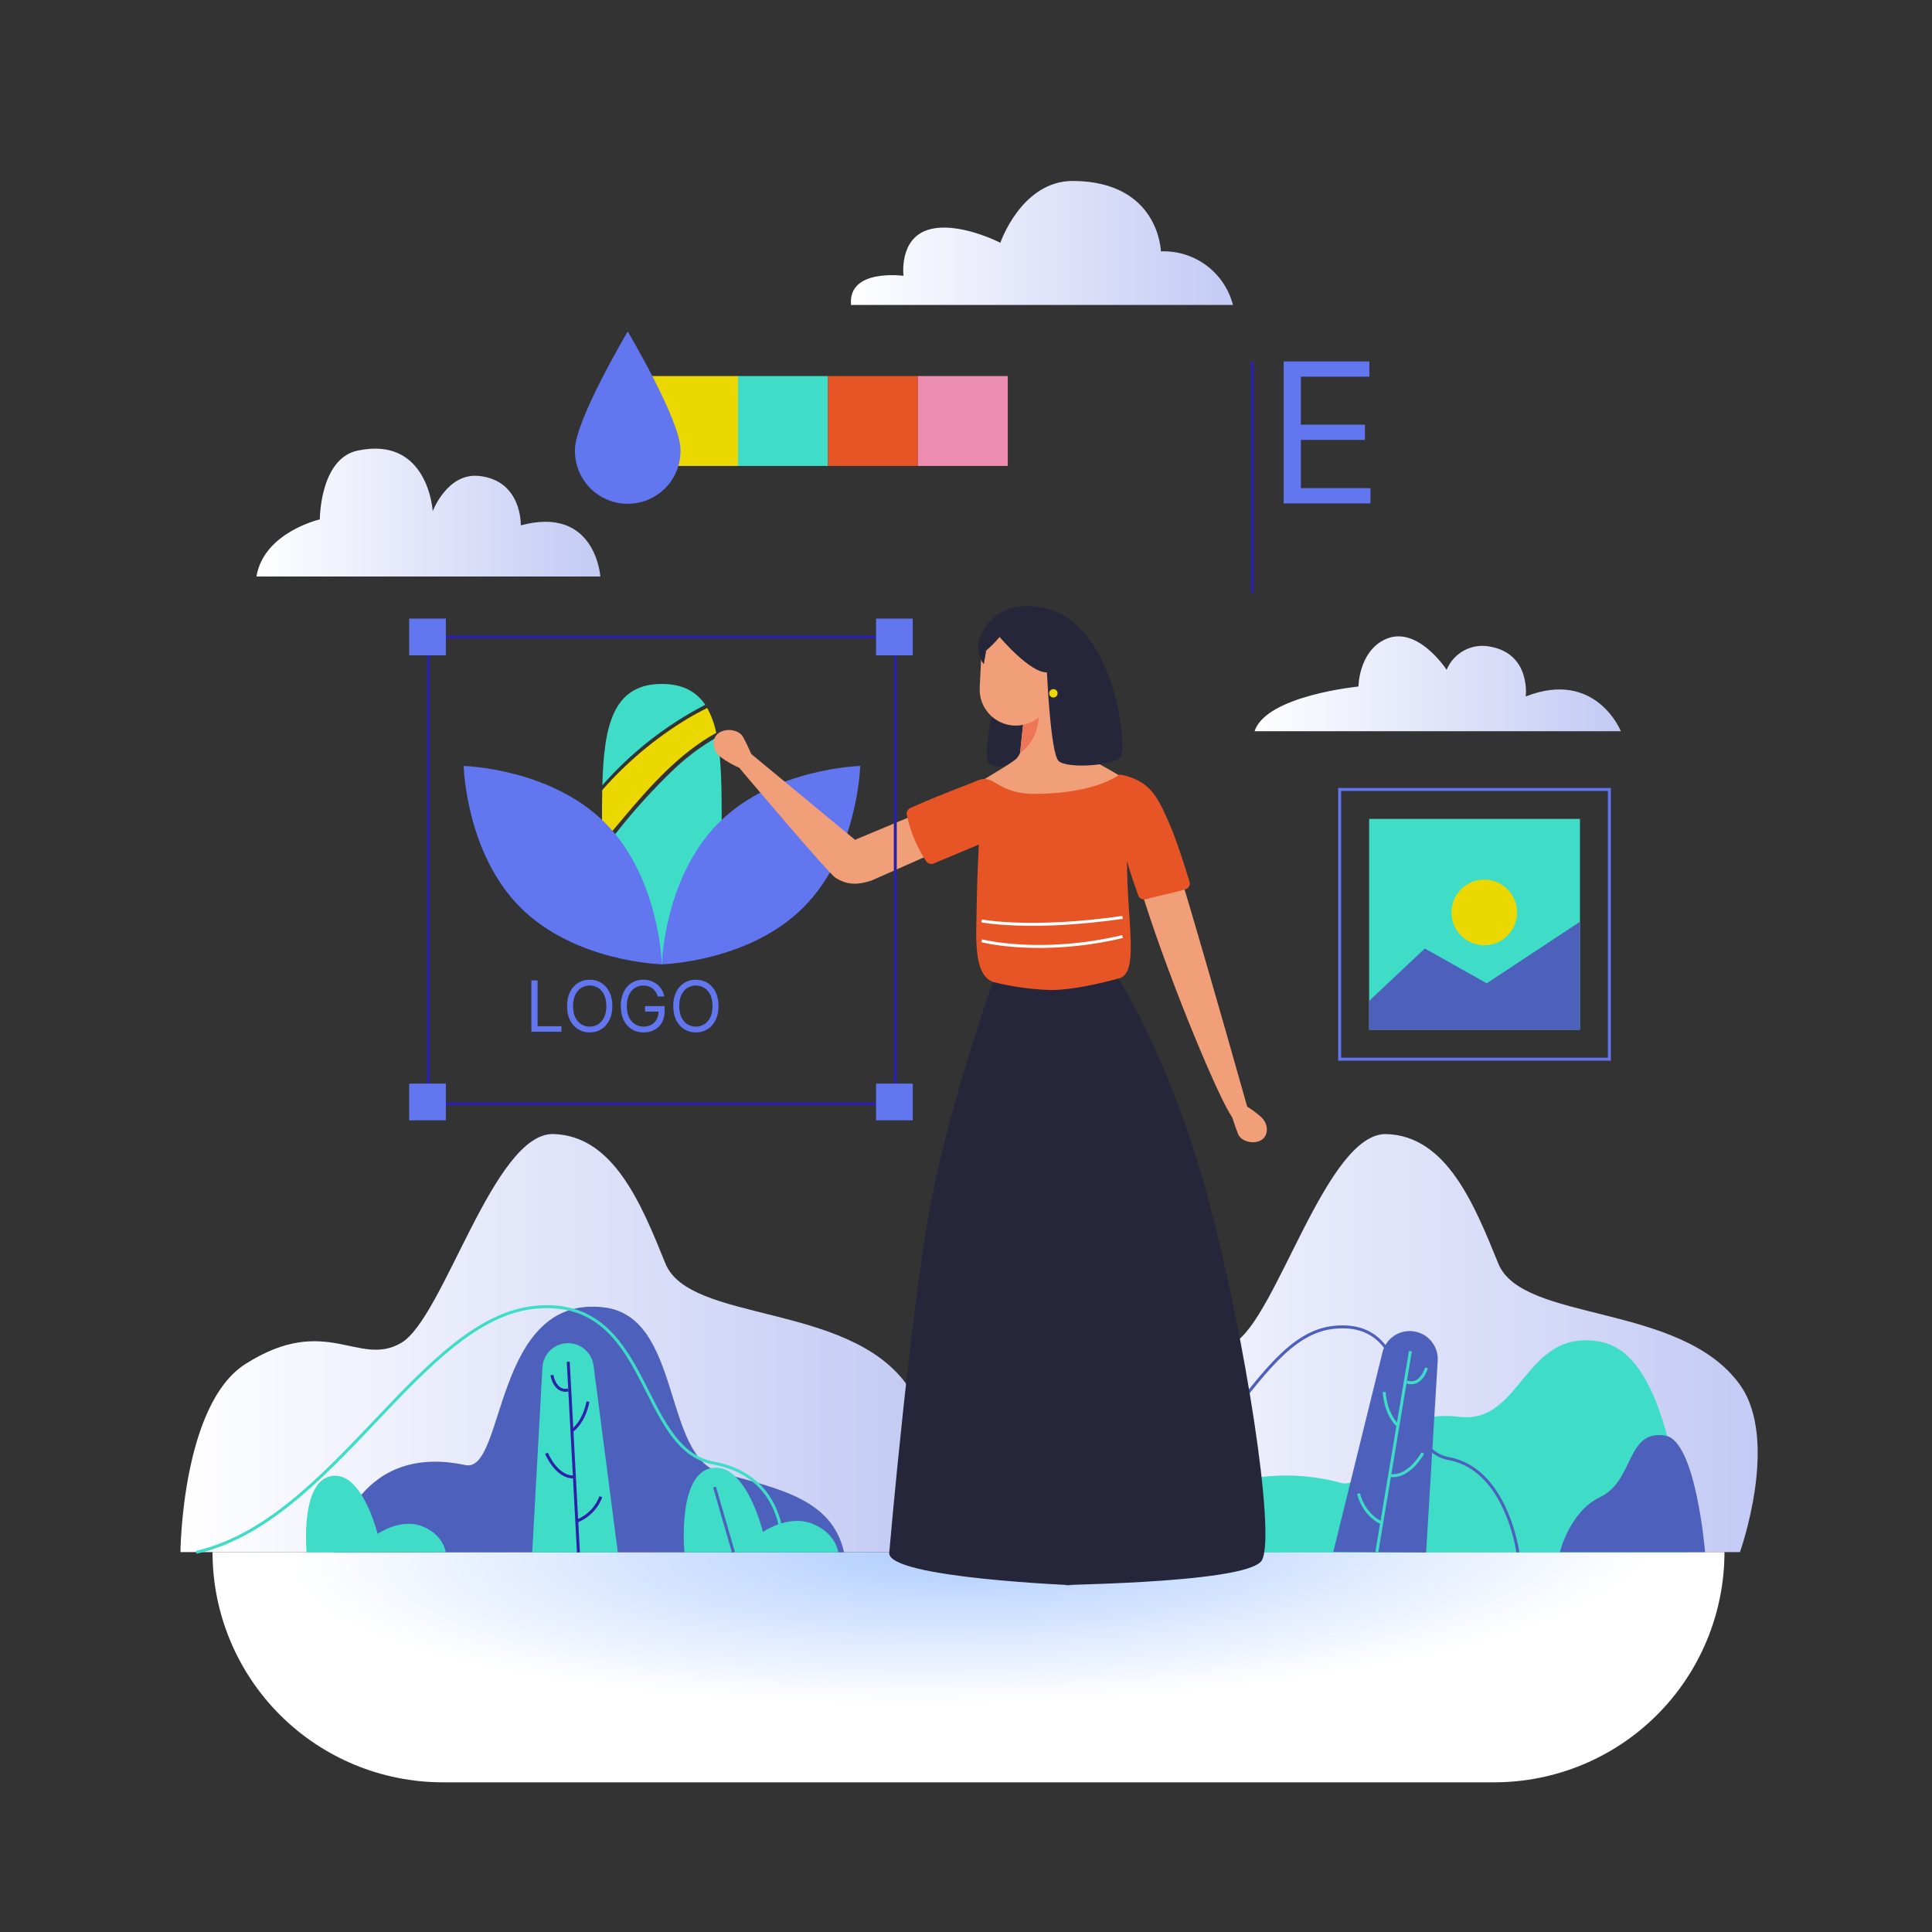 <svg width="652" height="652" viewBox="0 0 652 652" fill="none" xmlns="http://www.w3.org/2000/svg">
<rect x="0" y="0" width="652" height="652" fill="#333333" stroke="none"/>
<path d="M237.993 237.849C235.007 233.416 230.417 230.808 223.362 230.808C206.697 230.808 203.802 245.256 203.28 264.998C213.06 253.867 224.833 244.659 237.993 237.849Z" fill="#3FDDC7"/>
<path d="M210.687 275.666C219.45 265.234 229.478 254.032 241.709 247.33C241.124 244.388 240.096 241.552 238.658 238.919C236.311 240.093 234.003 241.344 231.747 242.701C221.093 249.194 211.482 257.261 203.241 266.629C203.163 270.306 203.163 274.14 203.163 278.104C203.172 280.126 203.294 282.146 203.528 284.155C205.928 281.325 208.327 278.508 210.687 275.666Z" fill="#EBD800"/>
<path d="M228.057 259.013C220.793 265.897 214.047 273.307 207.871 281.181C206.567 282.837 205.158 284.467 203.789 286.11C207.153 308.461 223.349 325.478 223.349 325.478C223.349 325.478 243.548 304.288 243.548 278.156C243.548 267.046 243.548 256.835 241.996 248.764C236.976 251.64 232.299 255.079 228.057 259.013Z" fill="#3FDDC7"/>
<g style="mix-blend-mode:multiply">
<path d="M271.115 306.245C252.624 324.722 223.362 325.427 223.362 325.427C223.362 325.427 224.066 296.165 242.544 277.674C261.022 259.183 290.297 258.492 290.297 258.492C290.297 258.492 289.592 287.767 271.115 306.245Z" fill="#6276EF"/>
</g>
<g style="mix-blend-mode:multiply">
<path d="M204.18 277.674C222.657 296.165 223.362 325.427 223.362 325.427C223.362 325.427 194.1 324.722 175.622 306.245C157.145 287.767 156.479 258.492 156.479 258.492C156.479 258.492 185.702 259.196 204.18 277.674Z" fill="#6276EF"/>
</g>
<path d="M179.323 348.179V330.862H181.42V346.319H189.47V348.179H179.323ZM206.653 339.521C206.653 341.347 206.323 342.925 205.664 344.255C205.004 345.586 204.099 346.612 202.95 347.333C201.8 348.055 200.486 348.415 199.009 348.415C197.533 348.415 196.219 348.055 195.069 347.333C193.919 346.612 193.015 345.586 192.355 344.255C191.696 342.925 191.366 341.347 191.366 339.521C191.366 337.694 191.696 336.116 192.355 334.786C193.015 333.455 193.919 332.429 195.069 331.708C196.219 330.986 197.533 330.626 199.009 330.626C200.486 330.626 201.8 330.986 202.95 331.708C204.099 332.429 205.004 333.455 205.664 334.786C206.323 336.116 206.653 337.694 206.653 339.521ZM204.624 339.521C204.624 338.021 204.373 336.756 203.871 335.724C203.375 334.693 202.702 333.912 201.85 333.382C201.005 332.852 200.058 332.587 199.009 332.587C197.961 332.587 197.011 332.852 196.16 333.382C195.314 333.912 194.641 334.693 194.139 335.724C193.643 336.756 193.395 338.021 193.395 339.521C193.395 341.02 193.643 342.285 194.139 343.317C194.641 344.348 195.314 345.129 196.16 345.659C197.011 346.189 197.961 346.454 199.009 346.454C200.058 346.454 201.005 346.189 201.85 345.659C202.702 345.129 203.375 344.348 203.871 343.317C204.373 342.285 204.624 341.02 204.624 339.521ZM222.016 336.274C221.83 335.704 221.585 335.194 221.281 334.743C220.982 334.287 220.624 333.898 220.207 333.576C219.795 333.255 219.327 333.01 218.803 332.841C218.279 332.672 217.704 332.587 217.078 332.587C216.052 332.587 215.119 332.852 214.28 333.382C213.44 333.912 212.772 334.693 212.276 335.724C211.78 336.756 211.532 338.021 211.532 339.521C211.532 341.02 211.782 342.285 212.284 343.317C212.786 344.348 213.465 345.129 214.322 345.659C215.179 346.189 216.143 346.454 217.214 346.454C218.206 346.454 219.079 346.242 219.835 345.82C220.596 345.391 221.188 344.788 221.61 344.01C222.039 343.227 222.253 342.305 222.253 341.245L222.896 341.381H217.687V339.521H224.282V341.381C224.282 342.807 223.978 344.047 223.369 345.101C222.766 346.155 221.932 346.972 220.866 347.553C219.807 348.128 218.589 348.415 217.214 348.415C215.68 348.415 214.333 348.055 213.172 347.333C212.016 346.612 211.115 345.586 210.466 344.255C209.824 342.925 209.502 341.347 209.502 339.521C209.502 338.151 209.686 336.919 210.052 335.826C210.424 334.726 210.948 333.791 211.625 333.018C212.301 332.246 213.102 331.654 214.026 331.243C214.95 330.831 215.968 330.626 217.078 330.626C217.991 330.626 218.843 330.764 219.632 331.04C220.427 331.31 221.134 331.697 221.754 332.198C222.38 332.694 222.901 333.289 223.318 333.982C223.735 334.67 224.023 335.434 224.181 336.274H222.016ZM242.484 339.521C242.484 341.347 242.154 342.925 241.495 344.255C240.835 345.586 239.931 346.612 238.781 347.333C237.631 348.055 236.318 348.415 234.841 348.415C233.364 348.415 232.05 348.055 230.901 347.333C229.751 346.612 228.846 345.586 228.186 344.255C227.527 342.925 227.197 341.347 227.197 339.521C227.197 337.694 227.527 336.116 228.186 334.786C228.846 333.455 229.751 332.429 230.901 331.708C232.05 330.986 233.364 330.626 234.841 330.626C236.318 330.626 237.631 330.986 238.781 331.708C239.931 332.429 240.835 333.455 241.495 334.786C242.154 336.116 242.484 337.694 242.484 339.521ZM240.455 339.521C240.455 338.021 240.204 336.756 239.702 335.724C239.206 334.693 238.533 333.912 237.682 333.382C236.836 332.852 235.889 332.587 234.841 332.587C233.792 332.587 232.842 332.852 231.991 333.382C231.146 333.912 230.472 334.693 229.97 335.724C229.474 336.756 229.226 338.021 229.226 339.521C229.226 341.02 229.474 342.285 229.97 343.317C230.472 344.348 231.146 345.129 231.991 345.659C232.842 346.189 233.792 346.454 234.841 346.454C235.889 346.454 236.836 346.189 237.682 345.659C238.533 345.129 239.206 344.348 239.702 343.317C240.204 342.285 240.455 341.02 240.455 339.521Z" fill="#6276EF"/>
<path d="M60.897 523.791H306.048C306.048 523.791 319.506 486.131 306.048 467.328C286.149 439.513 232.685 446.464 224.562 426.395C216.438 406.327 207.114 383.363 186.85 382.711C166.586 382.059 149.777 444.795 135.394 453.192C121.011 461.59 110.109 443.021 82.882 460.273C61.288 473.952 60.897 523.791 60.897 523.791Z" fill="url(#paint0_linear_1293_2858)"/>
<path d="M342.039 523.791H587.191C587.191 523.791 600.648 486.131 587.191 467.327C567.24 439.513 513.776 446.424 505.639 426.408C497.502 406.391 488.191 383.376 467.927 382.724C447.663 382.072 430.855 444.807 416.471 453.205C402.088 461.603 391.2 443.021 363.959 460.312C342.391 473.952 342.039 523.791 342.039 523.791Z" fill="url(#paint1_linear_1293_2858)"/>
<path d="M71.72 523.791H581.962C581.962 544.396 573.776 564.158 559.206 578.728C544.636 593.298 524.875 601.483 504.27 601.483H149.386C128.785 601.476 109.031 593.288 94.466 578.719C79.902 564.149 71.72 544.392 71.72 523.791Z" fill="url(#paint2_radial_1293_2858)"/>
<path d="M570.004 523.869C566.731 509.525 563.589 457.457 540.312 452.854C514.402 447.729 513.776 480.629 492.638 478.151C462.789 474.656 463.22 503.344 452.488 500.41C408.738 488.492 372.266 523.882 372.266 523.882L570.004 523.869Z" fill="#3FDDC7"/>
<path d="M512.237 523.869C512.237 523.869 508.468 495.833 488.908 492.234C469.348 488.635 480.263 445.212 450.492 447.898C420.722 450.584 410.642 510.033 351.036 523.843" stroke="#4D61BC" stroke-miterlimit="10"/>
<path d="M449.945 523.738L466.545 456.4C467.092 454.166 468.435 452.208 470.321 450.892C472.208 449.577 474.509 448.994 476.795 449.254C479.201 449.523 481.413 450.705 482.975 452.556C484.538 454.406 485.331 456.785 485.192 459.203L481.28 523.921L449.945 523.738Z" fill="#4D61BC"/>
<path d="M475.972 455.996L464.641 523.791" stroke="#3FDDC7" stroke-miterlimit="10"/>
<path d="M467.118 469.753C467.118 469.753 467.353 476.873 471.773 481.137" stroke="#3FDDC7" stroke-miterlimit="10"/>
<path d="M480.159 490.369C480.159 490.369 475.699 498.663 469.349 497.958" stroke="#3FDDC7" stroke-miterlimit="10"/>
<path d="M458.473 504.048C458.473 504.048 459.933 510.998 466.297 513.984" stroke="#3FDDC7" stroke-miterlimit="10"/>
<path d="M481.398 461.616C481.398 461.616 479.676 467.967 474.812 466.402" stroke="#3FDDC7" stroke-miterlimit="10"/>
<path d="M526.411 523.803C526.411 523.803 529.749 510.046 540.012 505.221C551.565 499.784 548.736 482.258 562.023 484.488C572.364 486.222 575.415 523.803 575.415 523.803H526.411Z" fill="#4D61BC"/>
<path d="M284.832 523.869H112.704C112.704 523.869 119.055 486.327 157.04 494.425C170.615 497.333 166.312 436.788 203.762 441.195C230.273 444.312 223.492 491.556 243.221 497.007C262.951 502.457 280.764 505.822 284.858 523.869" fill="#4D61BC"/>
<path d="M264.086 523.869C264.086 523.869 266.407 498.467 240.758 493.733C215.108 489 219.894 437.596 180.852 441.143C141.81 444.69 112.887 513.228 66.204 523.869" stroke="#3FDDC7" stroke-miterlimit="10"/>
<path d="M208.496 523.895L200.307 460.833C200.035 458.746 199.013 456.83 197.432 455.44C195.85 454.051 193.818 453.285 191.713 453.283C189.497 453.283 187.365 454.132 185.754 455.655C184.144 457.178 183.178 459.259 183.055 461.472L179.612 523.895H208.496Z" fill="#3FDDC7"/>
<path d="M191.766 459.568L195.208 523.895" stroke="#2D21A7" stroke-miterlimit="10"/>
<path d="M198.416 473C198.416 473 197.465 479.455 193.005 482.871" stroke="#2D21A7" stroke-miterlimit="10"/>
<path d="M184.425 490.421C184.425 490.421 187.633 498.427 193.488 498.44" stroke="#2D21A7" stroke-miterlimit="10"/>
<path d="M202.772 505.092C202.079 506.965 200.994 508.668 199.591 510.089C198.188 511.51 196.499 512.616 194.635 513.333" stroke="#2D21A7" stroke-miterlimit="10"/>
<path d="M186.263 464.055C186.263 464.055 187.175 470.014 191.766 469.101" stroke="#2D21A7" stroke-miterlimit="10"/>
<path d="M103.472 523.869C103.472 523.869 101.02 498.128 113.069 498.024C122.654 497.958 127.413 517.649 127.413 517.649C127.413 517.649 135.081 512.263 142.37 515.041C149.659 517.818 150.429 523.817 150.429 523.817L103.472 523.869Z" fill="#3FDDC7"/>
<path d="M230.977 523.869C230.977 523.869 228.265 495.389 241.579 495.298C252.18 495.22 257.475 516.997 257.475 516.997C257.475 516.997 265.951 511.05 274.009 514.167C282.068 517.284 282.916 523.869 282.916 523.869H230.977Z" fill="#3FDDC7"/>
<path d="M241.148 501.87L247.512 523.869" stroke="#4D61BC" stroke-miterlimit="10"/>
<path d="M422.613 122.041V200.059" stroke="#2D21A7" strokeWidth="3" stroke-miterlimit="10"/>
<path d="M433.214 169.885V121.972H462.13V127.119H439.016V143.308H460.633V148.455H439.016V164.738H462.504V169.885H433.214Z" fill="#6276EF"/>
<path d="M543.129 266.42H452.097V357.452H543.129V266.42Z" stroke="#6276EF" stroke-miterlimit="10"/>
<path d="M533.192 276.356H462.046V347.503H533.192V276.356Z" fill="#3FDDC7"/>
<path d="M462.046 347.516H533.192V311.069L501.74 331.842L480.85 320.093L462.046 337.775V347.516Z" fill="#4D61BC"/>
<path d="M500.905 318.985C507.019 318.985 511.976 314.028 511.976 307.914C511.976 301.799 507.019 296.843 500.905 296.843C494.791 296.843 489.834 301.799 489.834 307.914C489.834 314.028 494.791 318.985 500.905 318.985Z" fill="#EBD800"/>
<path d="M249.064 126.905H218.72V157.249H249.064V126.905Z" fill="#EBD800"/>
<path d="M279.408 126.905H249.063V157.249H279.408V126.905Z" fill="#3FDDC7"/>
<path d="M309.752 126.905H279.408V157.249H309.752V126.905Z" fill="#E75526"/>
<path d="M340.096 126.905H309.752V157.249H340.096V126.905Z" fill="#ED8CB1"/>
<path d="M229.647 151.72C229.711 154.099 229.299 156.467 228.433 158.684C227.567 160.9 226.265 162.921 224.606 164.626C222.946 166.332 220.961 167.687 218.769 168.613C216.576 169.538 214.221 170.015 211.841 170.015C209.461 170.015 207.106 169.538 204.913 168.613C202.721 167.687 200.736 166.332 199.076 164.626C197.416 162.921 196.115 160.9 195.249 158.684C194.383 156.467 193.97 154.099 194.035 151.72C194.035 141.888 211.847 111.87 211.847 111.87C211.847 111.87 229.647 141.888 229.647 151.72Z" fill="#6276EF"/>
<path d="M335.375 238.632C335.167 238.88 331.463 255.453 333.797 257.566C336.132 259.678 342.156 258.387 348.141 257.97L349.237 238.632H335.375Z" fill="#252639"/>
<path d="M335.049 331.359C341.525 332.355 348.059 332.921 354.609 333.054C363.49 333.054 377.455 330.225 377.455 330.225C377.455 330.225 395.346 358 408.008 405.557C420.057 450.792 430.607 517.466 425.899 526.477C421.439 535.018 344.621 534.731 362.199 535.018C364.807 535.018 298.863 532.671 300.102 523.895C300.102 523.895 307.678 436.735 314.942 401.853C321.905 368.393 335.049 331.359 335.049 331.359Z" fill="#252639"/>
<path d="M345.651 244.213C345.651 244.213 346.225 253.706 342.482 256.484C338.74 259.261 324.578 267.437 324.578 267.437C324.578 267.437 348.194 270.58 358.756 269.654C369.318 268.728 384.679 265.912 384.679 265.912C384.679 265.912 377.208 261.178 369.031 256.784C361.207 252.533 356.448 214.912 356.448 214.912L345.651 244.213Z" fill="#F09F79"/>
<path d="M415.545 376.126C415.545 376.126 416.849 380.299 417.827 382.711C418.805 385.123 422.743 386.271 425.429 384.876C428.115 383.48 428.194 379.66 425.886 377.234C423.877 375.386 421.643 373.8 419.235 372.514L415.545 376.126Z" fill="#F09F79"/>
<path d="M353.305 223.167C355.157 234.264 354.531 246.639 344.242 254.176L345.755 239.832L353.305 223.167Z" fill="#F09F79"/>
<path d="M350.149 233.977C351.349 241.201 350.945 249.272 344.242 254.176L345.22 244.839L350.149 233.977Z" fill="#EE7557"/>
<path d="M421.061 374.078C421.061 374.078 407.943 327.408 399.493 299.268C394.629 300.845 390.365 301.224 385.788 302.671C395.229 332.52 412.064 372.461 415.976 377.195C416.667 378.042 417.162 378.342 418.14 377.86L420.227 376.869C420.497 376.777 420.741 376.622 420.939 376.417C421.137 376.212 421.283 375.962 421.364 375.689C421.446 375.416 421.461 375.127 421.408 374.847C421.356 374.566 421.237 374.303 421.061 374.078Z" fill="#F09F79"/>
<path d="M253.915 255.376C253.915 255.376 252.141 251.151 250.811 248.751C249.481 246.352 245.295 245.556 242.635 247.317C239.975 249.077 240.327 253.094 243 255.349C245.303 257.056 247.814 258.463 250.472 259.535L253.915 255.376Z" fill="#F09F79"/>
<path d="M288.549 283.412L253.523 254.45C252.637 253.602 252.219 254.228 251.333 255.023L250.146 256.327C249.707 256.707 249.425 257.235 249.352 257.811C249.28 258.386 249.423 258.968 249.755 259.444C249.755 259.444 279.316 294.483 281.898 296.165C286.189 298.968 289.801 298.512 294.065 297.182L312.321 289.11C309.074 284.52 306.583 275.874 306.583 275.874L288.549 283.412Z" fill="#F09F79"/>
<path d="M393.912 276.344C390.417 268.429 387.653 263.304 378.121 261.4C377.338 261.244 371.131 267.62 349.798 267.92C335.936 268.103 335.871 260.683 329.573 263.539C326.6 264.843 317.667 267.985 307.235 272.667C306.801 272.857 306.444 273.189 306.224 273.608C306.003 274.028 305.932 274.51 306.022 274.975C307.181 280.558 309.394 285.869 312.542 290.623C312.817 291.037 313.23 291.341 313.708 291.479C314.185 291.618 314.697 291.582 315.15 291.379L330.329 285.016C330.329 285.016 329.664 298.264 329.625 304.732C329.56 314.956 328.073 328.661 335.049 331.36C341.473 333.005 348.06 333.928 354.688 334.111C364.011 334.111 377.508 330.199 377.508 330.199C384.719 328.648 380.181 310.405 380.363 290.493C381.498 294.978 382.671 297.847 384.093 302.111C384.261 302.621 384.618 303.048 385.091 303.302C385.564 303.557 386.117 303.621 386.636 303.48C390.808 302.333 395.672 301.381 400.002 300.155C400.267 300.079 400.516 299.951 400.732 299.778C400.948 299.605 401.128 299.392 401.261 299.149C401.394 298.907 401.478 298.641 401.508 298.366C401.538 298.091 401.514 297.813 401.436 297.547C397.029 283.242 395.112 278.965 393.912 276.344Z" fill="#E75526"/>
<path d="M378.629 328.608H378.303C378.411 328.628 378.521 328.628 378.629 328.608Z" fill="#6276EF"/>
<path d="M342.172 244.857L342.185 244.857C348.897 245.193 354.61 240.024 354.946 233.312L355.698 218.263C356.034 211.551 350.864 205.838 344.152 205.502L344.139 205.502C337.427 205.166 331.714 210.335 331.378 217.047L330.626 232.096C330.29 238.808 335.46 244.521 342.172 244.857Z" fill="#F09F79"/>
<path d="M337.331 214.951C337.331 214.951 347.594 227.117 353.318 226.909C353.318 226.909 354.505 254.045 357.23 256.796C359.956 259.548 376.934 258.426 378.42 255.18C379.907 251.933 377.455 218.563 358.652 207.544C351.049 203.098 330.876 201.024 332.18 220.063C334.073 218.545 335.799 216.832 337.331 214.951Z" fill="#252639"/>
<path d="M337.332 206.984C333.329 209.175 326.9 217.416 332.012 224.158L333.25 216.947L337.332 206.984Z" fill="#252639"/>
<path d="M331.281 310.782C331.281 310.782 347.725 314.042 378.825 309.596" stroke="white" strokeLinecap="round" strokeLinejoin="round"/>
<path d="M331.281 317.485C331.281 317.485 351.102 322.636 378.825 316.063" stroke="white" strokeLinecap="round" strokeLinejoin="round"/>
<path d="M355.497 235.398C356.282 235.398 356.918 234.762 356.918 233.977C356.918 233.192 356.282 232.556 355.497 232.556C354.712 232.556 354.075 233.192 354.075 233.977C354.075 234.762 354.712 235.398 355.497 235.398Z" fill="#EBD800"/>
<path d="M302.137 214.951H144.574V372.514H302.137V214.951Z" stroke="#2D21A7" stroke-miterlimit="10"/>
<path d="M150.468 365.693H138.08V378.081H150.468V365.693Z" fill="#6276EF"/>
<path d="M308.031 365.693H295.643V378.081H308.031V365.693Z" fill="#6276EF"/>
<path d="M150.468 208.758H138.08V221.146H150.468V208.758Z" fill="#6276EF"/>
<path d="M308.031 208.758H295.643V221.146H308.031V208.758Z" fill="#6276EF"/>
<path d="M86.546 194.557H202.602C202.602 194.557 201.011 170.498 175.753 177.292C175.753 177.292 176.274 162.335 161.878 160.64C150.963 159.336 146.034 172.519 146.034 172.519C146.034 172.519 144.561 146.987 120.645 152.072C107.945 154.785 107.931 175.284 107.931 175.284C107.931 175.284 89.023 179.613 86.546 194.557Z" fill="url(#paint3_linear_1293_2858)"/>
<path d="M287.205 102.912H416.093C414.715 97.575 411.553 92.87 407.131 89.58C402.709 86.289 397.294 84.612 391.786 84.825C391.786 84.825 391.2 61.288 362.238 61.066C344.764 60.91 337.592 81.93 337.592 81.93C337.592 81.93 323.144 74.471 313.22 77.549C303.297 80.626 304.914 93.079 304.914 93.079C304.914 93.079 286.071 90.484 287.205 102.912Z" fill="url(#paint4_linear_1293_2858)"/>
<path d="M423.396 246.769H547.002C547.002 246.769 538.604 225.774 514.897 235.033C514.897 235.033 516.697 220.689 502.9 218.224C499.923 217.611 496.825 218.057 494.141 219.485C491.458 220.914 489.358 223.235 488.204 226.048C488.204 226.048 477.955 210.231 466.91 216.033C458.499 220.441 458.447 231.681 458.447 231.681C458.447 231.681 427.294 234.72 423.396 246.769Z" fill="url(#paint5_linear_1293_2858)"/>
<defs>
<linearGradient id="paint0_linear_1293_2858" x1="60.897" y1="453.244" x2="311.969" y2="453.244" gradientUnits="userSpaceOnUse">
<stop stop-color="white"/>
<stop offset="1" stop-color="#C3CAF4"/>
</linearGradient>
<linearGradient id="paint1_linear_1293_2858" x1="342.039" y1="453.244" x2="593.111" y2="453.244" gradientUnits="userSpaceOnUse">
<stop stop-color="white"/>
<stop offset="1" stop-color="#C3CAF4"/>
</linearGradient>
<radialGradient id="paint2_radial_1293_2858" cx="0" cy="0" r="1" gradientUnits="userSpaceOnUse" gradientTransform="translate(328.905 522.225) rotate(-1.193) scale(229.412 52.551)">
<stop stop-color="#ACCBFF"/>
<stop offset="1" stop-color="white"/>
</radialGradient>
<linearGradient id="paint3_linear_1293_2858" x1="86.546" y1="172.989" x2="202.615" y2="172.989" gradientUnits="userSpaceOnUse">
<stop stop-color="white"/>
<stop offset="1" stop-color="#C3CAF4"/>
</linearGradient>
<linearGradient id="paint4_linear_1293_2858" x1="287.153" y1="81.996" x2="416.093" y2="81.996" gradientUnits="userSpaceOnUse">
<stop stop-color="white"/>
<stop offset="1" stop-color="#C3CAF4"/>
</linearGradient>
<linearGradient id="paint5_linear_1293_2858" x1="423.396" y1="230.769" x2="547.002" y2="230.769" gradientUnits="userSpaceOnUse">
<stop stop-color="white"/>
<stop offset="1" stop-color="#C3CAF4"/>
</linearGradient>
</defs>
</svg>
